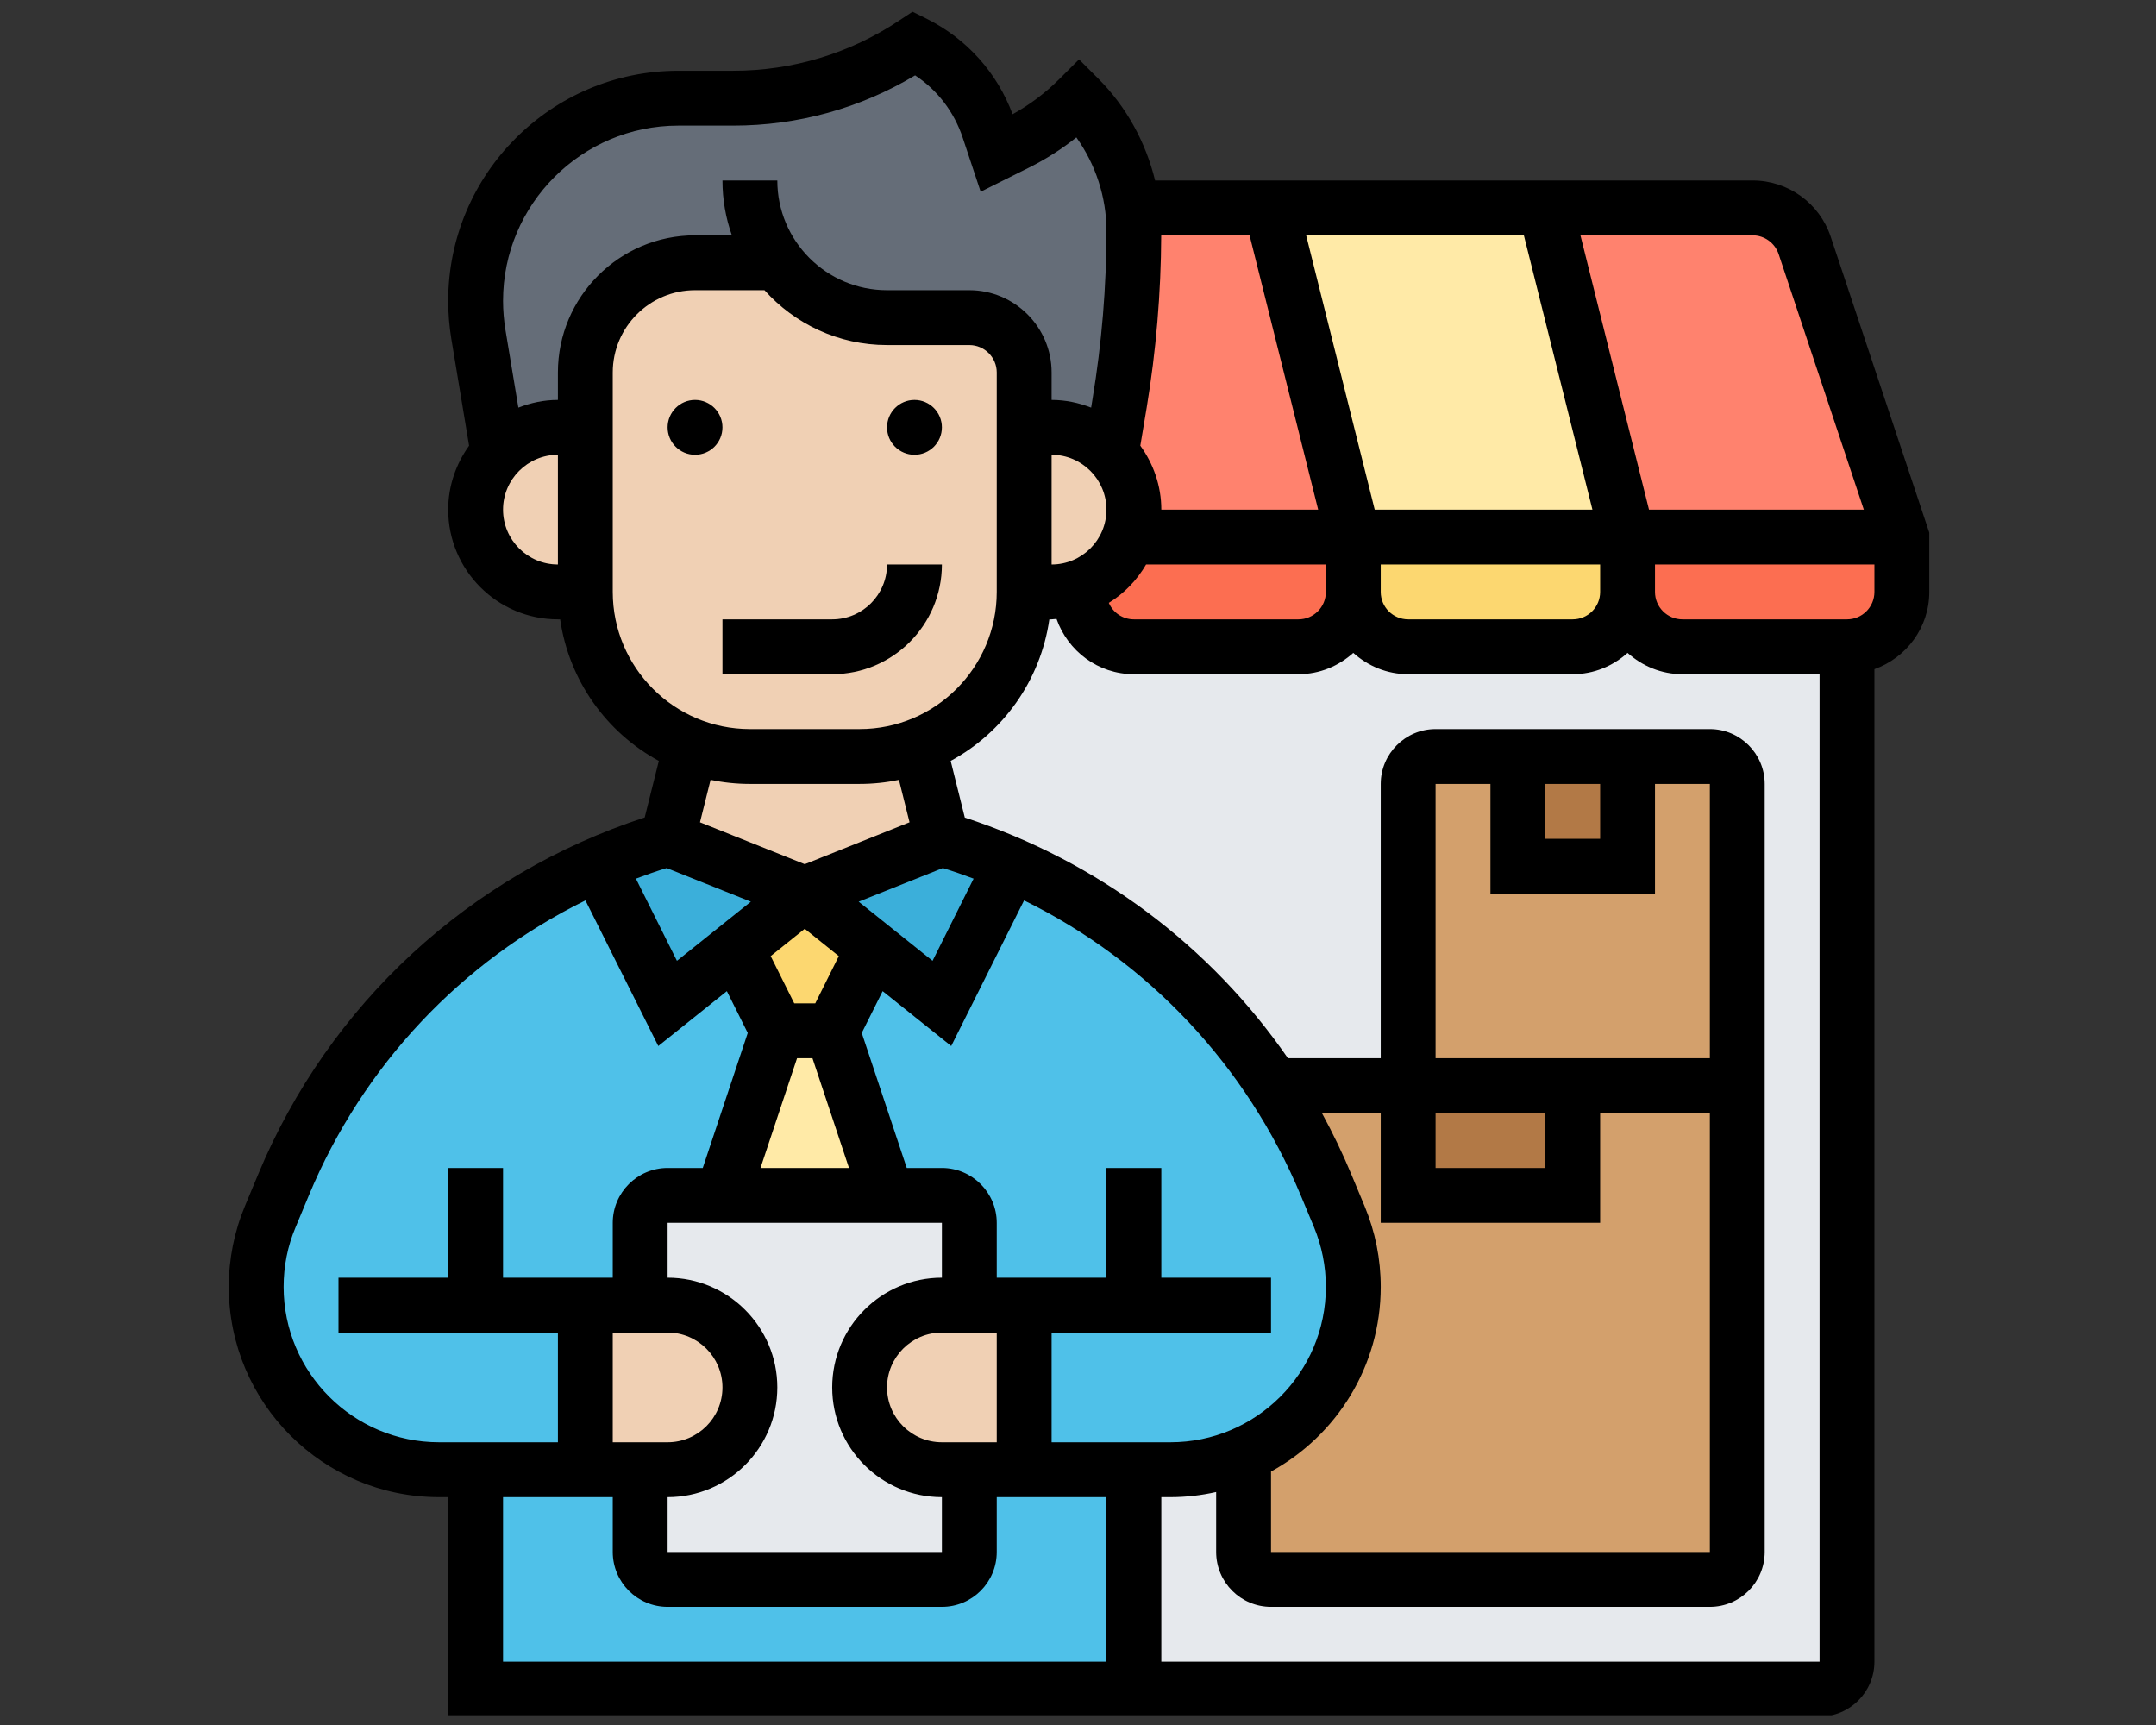<svg xmlns="http://www.w3.org/2000/svg" xmlns:xlink="http://www.w3.org/1999/xlink" width="500" zoomAndPan="magnify" viewBox="0 0 375 300" height="400" preserveAspectRatio="xMidYMid meet" version="1.0"><rect x="0" y="0" width="375" height="300" fill="#333333" stroke="none"/><defs><clipPath id="2e6c230051"><path d="M 39.793 2.055 L 335.566 2.055 L 335.566 298.305 L 39.793 298.305 Z M 39.793 2.055 " clip-rule="nonzero"/></clipPath></defs><path fill="#e6e9ed" d="M 292.629 112.484 C 287.395 112.484 283.09 108.199 283.09 102.941 C 283.09 108.199 278.785 112.484 273.547 112.484 L 244.926 112.484 C 239.688 112.484 235.383 108.199 235.383 102.941 C 235.383 108.199 231.078 112.484 225.844 112.484 L 197.219 112.484 C 191.984 112.484 187.68 108.199 187.68 102.941 L 187.68 102.086 C 186.207 102.664 184.566 102.941 182.91 102.941 L 178.137 102.941 C 178.137 115.113 170.516 125.566 159.781 129.664 L 163.828 145.879 L 163.918 145.934 C 168.02 147.164 172.027 148.656 175.902 150.367 L 197.219 164.961 L 197.219 293.766 L 316.484 293.766 C 319.109 293.766 321.254 291.621 321.254 288.992 L 321.254 112.484 L 292.629 112.484 " fill-opacity="1" fill-rule="nonzero"/><path fill="#ffeaa7" d="M 268.777 36.156 L 283.09 93.402 L 235.383 93.402 L 221.074 36.156 L 268.777 36.156 " fill-opacity="1" fill-rule="nonzero"/><path fill="#ff826e" d="M 313.91 42.695 L 330.793 93.402 L 283.09 93.402 L 268.777 36.156 L 304.836 36.156 C 308.938 36.156 312.57 38.785 313.91 42.695 " fill-opacity="1" fill-rule="nonzero"/><path fill="#ff826e" d="M 235.383 93.402 L 196.363 93.402 C 196.941 91.93 197.219 90.309 197.219 88.633 C 197.219 84.832 195.691 81.344 193.309 78.812 L 194.742 70.184 C 196.418 60.25 197.219 50.188 197.219 40.125 C 197.219 38.785 197.125 37.496 196.977 36.211 L 197.219 36.156 L 221.074 36.156 L 235.383 93.402 " fill-opacity="1" fill-rule="nonzero"/><path fill="#fcd770" d="M 283.09 102.941 C 283.09 108.199 278.785 112.484 273.547 112.484 L 244.926 112.484 C 239.688 112.484 235.383 108.199 235.383 102.941 L 235.383 93.402 L 283.09 93.402 L 283.09 102.941 " fill-opacity="1" fill-rule="nonzero"/><path fill="#fc6e51" d="M 330.793 93.402 L 330.793 102.941 C 330.793 108.199 326.488 112.484 321.254 112.484 L 292.629 112.484 C 287.395 112.484 283.09 108.199 283.09 102.941 L 283.09 93.402 L 330.793 93.402 " fill-opacity="1" fill-rule="nonzero"/><path fill="#fc6e51" d="M 235.383 93.402 L 235.383 102.941 C 235.383 108.199 231.078 112.484 225.844 112.484 L 197.219 112.484 C 191.984 112.484 187.68 108.199 187.68 102.941 L 187.68 102.086 C 189.73 101.414 191.535 100.223 193.027 98.75 C 194.5 97.277 195.691 95.453 196.363 93.402 L 235.383 93.402 " fill-opacity="1" fill-rule="nonzero"/><path fill="#656d78" d="M 194.742 70.184 L 193.309 78.812 C 190.68 76.055 187.008 74.32 182.91 74.32 L 178.137 74.32 L 178.137 64.777 C 178.137 59.543 173.832 55.238 168.598 55.238 L 154.285 55.238 C 146.516 55.238 139.547 51.473 135.203 45.695 L 120.891 45.695 C 110.344 45.695 101.809 54.25 101.809 64.777 L 101.809 74.32 L 97.039 74.32 C 92.938 74.32 89.27 76.055 86.641 78.812 L 83.211 58.109 C 82.875 56.207 82.727 54.289 82.727 52.332 C 82.727 32.875 98.512 17.074 117.984 17.074 L 127.527 17.074 C 138.781 17.074 149.699 13.738 159.055 7.531 C 165.168 10.59 169.789 15.938 171.988 22.422 L 173.367 26.613 L 176.891 24.863 C 180.859 22.852 184.531 20.223 187.68 17.074 C 192.84 22.234 196.121 29 196.977 36.211 C 197.125 37.496 197.219 38.785 197.219 40.125 C 197.219 50.188 196.418 60.25 194.742 70.184 " fill-opacity="1" fill-rule="nonzero"/><path fill="#ffeaa7" d="M 144.746 179.273 L 154.285 207.895 L 125.66 207.895 L 135.203 179.273 L 144.746 179.273 " fill-opacity="1" fill-rule="nonzero"/><path fill="#fcd770" d="M 151.898 164.961 L 144.746 179.273 L 135.203 179.273 L 128.047 164.961 L 139.973 155.418 L 151.898 164.961 " fill-opacity="1" fill-rule="nonzero"/><path fill="#4fc1e9" d="M 232.941 211.566 L 230.668 206.086 C 228.137 200.031 225.043 194.254 221.465 188.867 C 210.395 171.891 194.555 158.477 175.902 150.367 L 163.828 174.5 L 151.898 164.961 L 144.746 179.273 L 154.285 207.895 L 125.66 207.895 L 135.203 179.273 L 128.047 164.961 L 116.121 174.5 L 104.047 150.367 C 79.43 161.102 59.73 181.004 49.277 206.086 L 47.004 211.566 C 45.363 215.441 44.562 219.598 44.562 223.789 C 44.562 241.383 58.781 255.602 76.371 255.602 L 82.727 255.602 L 82.727 293.766 L 197.219 293.766 L 197.219 255.602 L 203.574 255.602 C 208.102 255.602 212.445 254.648 216.301 252.992 C 227.559 248.07 235.383 236.852 235.383 223.789 C 235.383 219.598 234.582 215.441 232.941 211.566 " fill-opacity="1" fill-rule="nonzero"/><path fill="#3bafda" d="M 175.902 150.367 L 163.828 174.5 L 139.973 155.418 L 163.828 145.879 L 163.918 145.934 C 168.02 147.164 172.027 148.656 175.902 150.367 " fill-opacity="1" fill-rule="nonzero"/><path fill="#3bafda" d="M 139.973 155.418 L 116.121 174.5 L 104.047 150.367 C 107.922 148.656 111.93 147.164 116.027 145.934 L 116.121 145.879 L 139.973 155.418 " fill-opacity="1" fill-rule="nonzero"/><path fill="#e6e9ed" d="M 168.598 255.602 L 168.598 269.91 C 168.598 272.539 166.453 274.684 163.828 274.684 L 116.121 274.684 C 113.492 274.684 111.352 272.539 111.352 269.91 L 111.352 255.602 L 116.121 255.602 C 120.09 255.602 123.668 253.98 126.238 251.406 C 128.812 248.836 130.434 245.258 130.434 241.289 C 130.434 233.367 124.039 226.977 116.121 226.977 L 111.352 226.977 L 111.352 212.664 C 111.352 210.055 113.492 207.895 116.121 207.895 L 163.828 207.895 C 166.453 207.895 168.598 210.055 168.598 212.664 L 168.598 226.977 L 163.828 226.977 C 155.906 226.977 149.516 233.367 149.516 241.289 C 149.516 245.258 151.137 248.836 153.707 251.406 C 156.277 253.98 159.855 255.602 163.828 255.602 L 168.598 255.602 " fill-opacity="1" fill-rule="nonzero"/><path fill="#f0d0b4" d="M 178.137 226.977 L 178.137 255.602 L 163.828 255.602 C 159.855 255.602 156.277 253.98 153.707 251.406 C 151.137 248.836 149.516 245.258 149.516 241.289 C 149.516 233.367 155.906 226.977 163.828 226.977 L 178.137 226.977 " fill-opacity="1" fill-rule="nonzero"/><path fill="#f0d0b4" d="M 111.352 226.977 L 116.121 226.977 C 124.039 226.977 130.434 233.367 130.434 241.289 C 130.434 245.258 128.812 248.836 126.238 251.406 C 123.668 253.98 120.09 255.602 116.121 255.602 L 101.809 255.602 L 101.809 226.977 L 111.352 226.977 " fill-opacity="1" fill-rule="nonzero"/><path fill="#f0d0b4" d="M 182.91 74.32 C 187.008 74.32 190.68 76.055 193.309 78.812 C 195.691 81.344 197.219 84.832 197.219 88.633 C 197.219 90.309 196.941 91.93 196.363 93.402 C 195.691 95.453 194.5 97.277 193.027 98.75 C 191.535 100.223 189.73 101.414 187.68 102.086 C 186.207 102.664 184.566 102.941 182.91 102.941 L 178.137 102.941 L 178.137 74.32 L 182.91 74.32 " fill-opacity="1" fill-rule="nonzero"/><path fill="#f0d0b4" d="M 159.781 129.664 L 163.828 145.879 L 139.973 155.418 L 116.121 145.879 L 120.164 129.664 C 123.371 130.914 126.797 131.566 130.434 131.566 L 149.516 131.566 C 153.148 131.566 156.578 130.914 159.781 129.664 " fill-opacity="1" fill-rule="nonzero"/><path fill="#f0d0b4" d="M 178.137 74.32 L 178.137 102.941 C 178.137 115.113 170.516 125.566 159.781 129.664 C 156.578 130.914 153.148 131.566 149.516 131.566 L 130.434 131.566 C 126.797 131.566 123.371 130.914 120.164 129.664 C 109.43 125.566 101.809 115.113 101.809 102.941 L 101.809 64.777 C 101.809 54.25 110.344 45.695 120.891 45.695 L 135.203 45.695 C 139.547 51.473 146.516 55.238 154.285 55.238 L 168.598 55.238 C 173.832 55.238 178.137 59.543 178.137 64.777 L 178.137 74.32 " fill-opacity="1" fill-rule="nonzero"/><path fill="#f0d0b4" d="M 101.809 74.32 L 101.809 102.941 L 97.039 102.941 C 93.07 102.941 89.492 101.32 86.922 98.75 C 84.348 96.18 82.727 92.602 82.727 88.633 C 82.727 84.832 84.254 81.344 86.641 78.812 C 89.27 76.055 92.938 74.32 97.039 74.32 L 101.809 74.32 " fill-opacity="1" fill-rule="nonzero"/><path fill="#d3a06c" d="M 221.5 188.812 L 221.465 188.867 C 225.043 194.254 228.137 200.031 230.668 206.086 L 232.941 211.566 C 234.582 215.441 235.383 219.598 235.383 223.789 C 235.383 236.852 227.559 248.07 216.301 252.992 L 216.301 269.91 C 216.301 272.539 218.445 274.684 221.074 274.684 L 297.402 274.684 C 300.027 274.684 302.172 272.539 302.172 269.91 L 302.172 188.812 L 221.5 188.812 " fill-opacity="1" fill-rule="nonzero"/><path fill="#d3a06c" d="M 297.402 131.566 L 249.695 131.566 C 247.066 131.566 244.926 133.727 244.926 136.336 L 244.926 188.812 L 302.172 188.812 L 302.172 136.336 C 302.172 133.727 300.027 131.566 297.402 131.566 " fill-opacity="1" fill-rule="nonzero"/><path fill="#b27946" d="M 273.547 188.812 L 273.547 207.895 L 244.926 207.895 L 244.926 188.812 L 273.547 188.812 " fill-opacity="1" fill-rule="nonzero"/><path fill="#b27946" d="M 283.09 131.566 L 283.09 150.648 L 264.008 150.648 L 264.008 131.566 L 283.09 131.566 " fill-opacity="1" fill-rule="nonzero"/><path fill="#000000" d="M 120.891 69.551 C 118.266 69.551 116.121 71.691 116.121 74.32 C 116.121 76.965 118.266 79.09 120.891 79.09 C 123.52 79.09 125.66 76.965 125.66 74.32 C 125.66 71.691 123.52 69.551 120.891 69.551 " fill-opacity="1" fill-rule="nonzero"/><path fill="#000000" d="M 159.055 79.09 C 161.684 79.09 163.828 76.965 163.828 74.32 C 163.828 71.691 161.684 69.551 159.055 69.551 C 156.43 69.551 154.285 71.691 154.285 74.32 C 154.285 76.965 156.43 79.09 159.055 79.09 " fill-opacity="1" fill-rule="nonzero"/><path fill="#000000" d="M 163.828 98.172 L 154.285 98.172 C 154.285 103.445 150 107.715 144.746 107.715 L 125.66 107.715 L 125.66 117.254 L 144.746 117.254 C 155.273 117.254 163.828 108.703 163.828 98.172 " fill-opacity="1" fill-rule="nonzero"/><g clip-path="url(#2e6c230051)"><path fill="#000000" d="M 321.254 107.715 L 292.629 107.715 C 290.004 107.715 287.859 105.59 287.859 102.941 L 287.859 98.172 L 326.023 98.172 L 326.023 102.941 C 326.023 105.59 323.883 107.715 321.254 107.715 Z M 201.992 288.992 L 201.992 260.371 L 203.574 260.371 C 206.312 260.371 208.98 260.055 211.531 259.477 L 211.531 269.91 C 211.531 275.184 215.816 279.453 221.074 279.453 L 297.402 279.453 C 302.656 279.453 306.941 275.184 306.941 269.91 L 306.941 136.336 C 306.941 131.082 302.656 126.797 297.402 126.797 L 249.695 126.797 C 244.441 126.797 240.156 131.082 240.156 136.336 L 240.156 184.043 L 224.016 184.043 C 210.523 164.496 190.957 149.773 167.812 142.188 L 165.355 132.332 C 174.449 127.41 180.988 118.355 182.516 107.715 L 182.91 107.715 C 183.207 107.715 183.469 107.641 183.766 107.641 C 185.723 113.211 190.977 117.254 197.219 117.254 L 225.844 117.254 C 229.531 117.254 232.852 115.82 235.383 113.547 C 237.918 115.82 241.234 117.254 244.926 117.254 L 273.547 117.254 C 277.238 117.254 280.555 115.82 283.09 113.547 C 285.625 115.82 288.941 117.254 292.629 117.254 L 316.484 117.254 L 316.484 288.992 Z M 87.496 260.371 L 106.578 260.371 L 106.578 269.91 C 106.578 275.184 110.867 279.453 116.121 279.453 L 163.828 279.453 C 169.082 279.453 173.367 275.184 173.367 269.91 L 173.367 260.371 L 192.449 260.371 L 192.449 288.992 L 87.496 288.992 Z M 49.332 223.809 C 49.332 220.211 50.023 216.711 51.422 213.41 L 53.711 207.914 C 63.141 185.273 80.25 167.215 101.828 156.594 L 114.5 181.918 L 126.426 172.375 L 130.059 179.645 L 122.234 203.125 L 116.121 203.125 C 110.867 203.125 106.578 207.41 106.578 212.664 L 106.578 222.207 L 87.496 222.207 L 87.496 203.125 L 77.957 203.125 L 77.957 222.207 L 58.875 222.207 L 58.875 231.746 L 97.039 231.746 L 97.039 250.828 L 76.371 250.828 C 61.465 250.828 49.332 238.719 49.332 223.809 Z M 130.434 136.336 L 149.516 136.336 C 151.863 136.336 154.137 136.094 156.355 135.629 L 158.199 143.008 L 139.973 150.293 L 121.75 143.008 L 123.594 135.629 C 125.812 136.094 128.086 136.336 130.434 136.336 Z M 169.344 152.809 L 162.203 167.102 L 149.348 156.816 L 163.992 150.965 C 165.801 151.523 167.57 152.141 169.344 152.809 Z M 173.367 231.746 L 173.367 250.828 L 163.828 250.828 C 158.57 250.828 154.285 246.562 154.285 241.289 C 154.285 236.035 158.57 231.746 163.828 231.746 Z M 138.633 184.043 L 141.316 184.043 L 147.668 203.125 L 132.277 203.125 Z M 139.973 161.531 L 145.898 166.281 L 141.801 174.5 L 138.148 174.5 L 134.047 166.281 Z M 130.602 156.816 L 117.742 167.102 L 110.605 152.809 C 112.375 152.141 114.145 151.523 115.953 150.965 Z M 116.121 260.371 C 126.648 260.371 135.203 251.816 135.203 241.289 C 135.203 230.777 126.648 222.207 116.121 222.207 L 116.121 212.664 L 163.828 212.664 L 163.828 222.207 C 153.297 222.207 144.746 230.777 144.746 241.289 C 144.746 251.816 153.297 260.371 163.828 260.371 L 163.828 269.91 L 116.121 269.91 Z M 116.121 231.746 C 121.375 231.746 125.66 236.035 125.66 241.289 C 125.66 246.562 121.375 250.828 116.121 250.828 L 106.578 250.828 L 106.578 231.746 Z M 226.254 207.914 L 228.547 213.41 C 229.906 216.711 230.613 220.211 230.613 223.809 C 230.613 238.719 218.48 250.828 203.574 250.828 L 182.91 250.828 L 182.91 231.746 L 221.074 231.746 L 221.074 222.207 L 201.992 222.207 L 201.992 203.125 L 192.449 203.125 L 192.449 222.207 L 173.367 222.207 L 173.367 212.664 C 173.367 207.41 169.082 203.125 163.828 203.125 L 157.715 203.125 L 149.887 179.645 L 153.52 172.375 L 165.449 181.918 L 178.121 156.594 C 199.719 167.215 216.805 185.289 226.254 207.914 Z M 278.32 212.664 L 278.32 193.582 L 297.402 193.582 L 297.402 269.91 L 221.074 269.91 L 221.074 255.918 C 232.441 249.691 240.156 237.637 240.156 223.809 C 240.156 218.945 239.203 214.211 237.34 209.738 L 235.047 204.242 C 233.52 200.57 231.805 197.031 229.926 193.582 L 240.156 193.582 L 240.156 212.664 Z M 268.777 193.582 L 268.777 203.125 L 249.695 203.125 L 249.695 193.582 Z M 287.859 155.418 L 287.859 136.336 L 297.402 136.336 L 297.402 184.043 L 249.695 184.043 L 249.695 136.336 L 259.238 136.336 L 259.238 155.418 Z M 268.777 136.336 L 278.32 136.336 L 278.32 145.879 L 268.777 145.879 Z M 106.578 102.941 L 106.578 64.777 C 106.578 56.895 112.992 50.469 120.891 50.469 L 132.969 50.469 C 138.223 56.32 145.824 60.008 154.285 60.008 L 168.598 60.008 C 171.223 60.008 173.367 62.152 173.367 64.777 L 173.367 102.941 C 173.367 116.098 162.672 126.797 149.516 126.797 L 130.434 126.797 C 117.277 126.797 106.578 116.098 106.578 102.941 Z M 97.039 64.777 L 97.039 69.551 C 94.617 69.551 92.305 70.051 90.164 70.891 L 87.906 57.324 C 87.648 55.703 87.496 54.008 87.496 52.332 C 87.496 35.523 101.176 21.844 117.984 21.844 L 127.543 21.844 C 138.742 21.844 149.609 18.844 159.168 13.105 C 163.062 15.676 165.949 19.457 167.441 23.93 L 170.57 33.344 L 179.016 29.129 C 181.922 27.676 184.68 25.926 187.215 23.895 C 190.566 28.59 192.449 34.312 192.449 40.105 C 192.449 49.871 191.629 59.73 190.027 69.383 L 189.785 70.891 C 187.641 70.051 185.332 69.551 182.91 69.551 L 182.91 64.777 C 182.91 56.895 176.496 50.469 168.598 50.469 L 154.285 50.469 C 143.758 50.469 135.203 41.914 135.203 31.387 L 125.66 31.387 C 125.66 34.738 126.238 37.945 127.301 40.926 L 120.891 40.926 C 107.734 40.926 97.039 51.641 97.039 64.777 Z M 87.496 88.633 C 87.496 83.375 91.785 79.09 97.039 79.09 L 97.039 98.172 C 91.785 98.172 87.496 93.906 87.496 88.633 Z M 240.156 98.172 L 278.32 98.172 L 278.32 102.941 C 278.32 105.59 276.176 107.715 273.547 107.715 L 244.926 107.715 C 242.297 107.715 240.156 105.59 240.156 102.941 Z M 199.344 98.172 L 230.613 98.172 L 230.613 102.941 C 230.613 105.59 228.469 107.715 225.844 107.715 L 197.219 107.715 C 195.262 107.715 193.586 106.539 192.859 104.844 C 195.543 103.203 197.742 100.91 199.344 98.172 Z M 239.109 88.633 L 227.184 40.926 L 265.051 40.926 L 276.977 88.633 Z M 201.973 40.926 L 217.344 40.926 L 229.273 88.633 L 201.992 88.633 C 201.992 84.477 200.613 80.656 198.34 77.508 L 199.438 70.945 C 201.078 61.051 201.934 50.953 201.973 40.926 Z M 182.91 79.09 C 188.164 79.09 192.449 83.375 192.449 88.633 C 192.449 93.906 188.164 98.172 182.91 98.172 Z M 309.363 44.188 L 324.18 88.633 L 286.816 88.633 L 274.891 40.926 L 304.836 40.926 C 306.887 40.926 308.711 42.25 309.363 44.188 Z M 318.422 41.168 C 316.465 35.316 311.004 31.387 304.836 31.387 L 200.91 31.387 C 199.289 24.75 195.914 18.562 191.051 13.699 L 187.68 10.328 L 184.305 13.699 C 181.863 16.141 179.125 18.211 176.125 19.867 C 173.422 12.621 168.148 6.75 161.199 3.266 L 158.719 2.035 L 156.41 3.562 C 147.836 9.285 137.848 12.305 127.543 12.305 L 117.984 12.305 C 95.902 12.305 77.957 30.266 77.957 52.332 C 77.957 54.547 78.145 56.766 78.496 58.91 L 81.59 77.508 C 79.336 80.656 77.957 84.477 77.957 88.633 C 77.957 99.16 86.512 107.715 97.039 107.715 L 97.43 107.715 C 98.957 118.355 105.5 127.41 114.594 132.332 L 112.133 142.168 C 81.684 152.121 57.254 174.574 44.898 204.242 L 42.605 209.738 C 40.742 214.211 39.793 218.945 39.793 223.809 C 39.793 243.973 56.191 260.371 76.371 260.371 L 77.957 260.371 L 77.957 298.535 L 316.484 298.535 C 321.738 298.535 326.023 294.27 326.023 288.992 L 326.023 116.379 C 331.559 114.402 335.566 109.168 335.566 102.941 L 335.566 92.637 L 318.422 41.168 " fill-opacity="1" fill-rule="nonzero"/></g></svg>